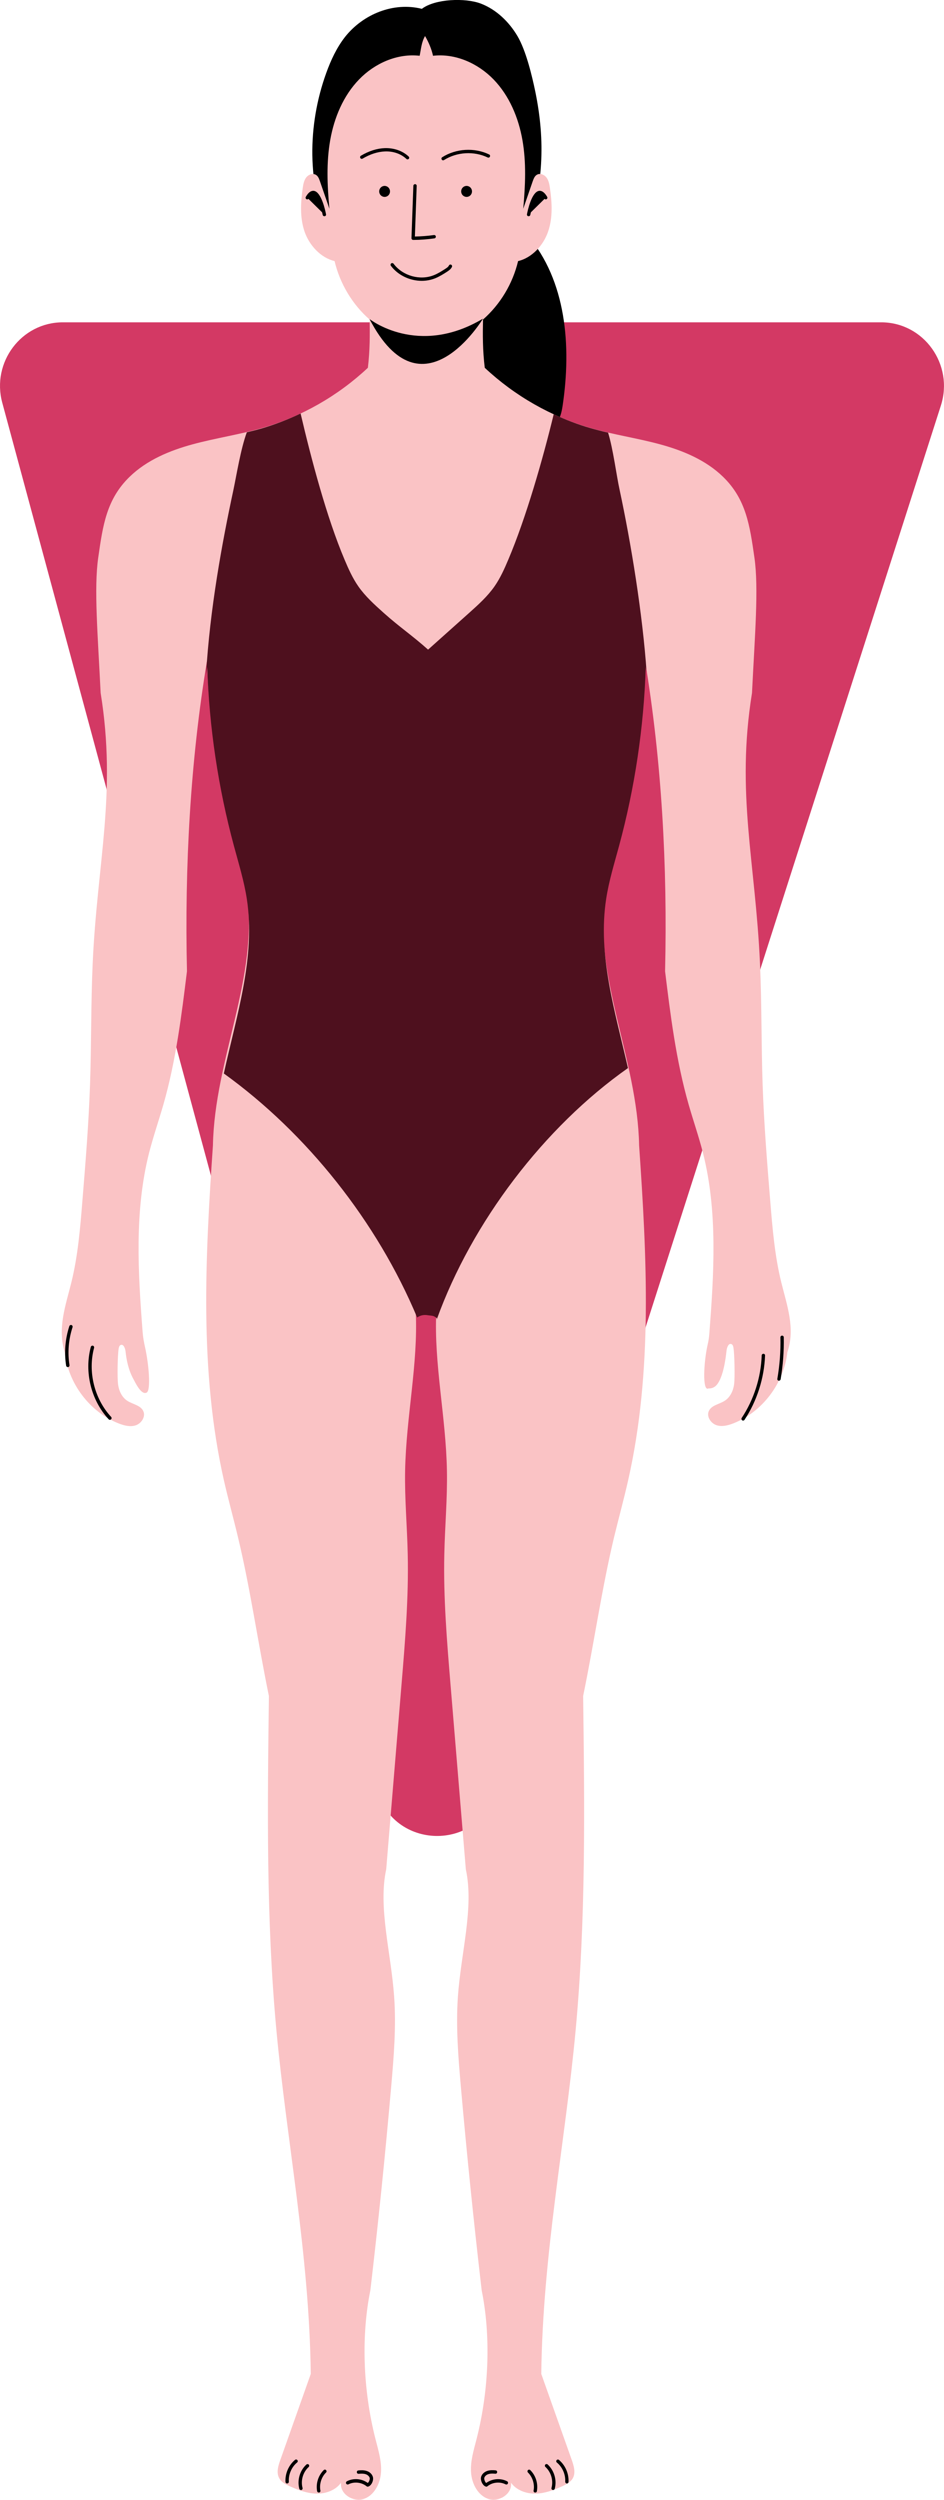 <svg width="34" height="90" viewBox="0 0 34 90" fill="none" xmlns="http://www.w3.org/2000/svg">
<g clip-path="url(#clip0_46_3365)">
<path d="M13.563 64.411L0.082 14.501C-0.313 13.042 0.771 11.604 2.262 11.604H31.738C33.273 11.604 34.361 13.123 33.887 14.603L17.891 64.516C17.198 66.678 14.155 66.607 13.563 64.411Z" fill="#D33964"/>
<path d="M11.879 8.489C11.053 6.669 11.07 4.512 11.749 2.631C11.915 2.169 12.125 1.717 12.426 1.331C13.079 0.506 14.175 0.063 15.194 0.318C15.67 -0.046 16.762 -0.083 17.318 0.129C17.874 0.342 18.332 0.782 18.638 1.3C18.944 1.82 19.158 2.712 19.281 3.303C19.654 5.128 19.555 6.659 18.994 8.465C20.398 10.101 20.584 12.461 20.264 14.606C20.227 14.848 20.172 15.104 19.994 15.27C19.7 15.546 19.235 15.444 18.852 15.324C18.37 15.173 17.877 15.016 17.477 14.704C17.193 14.481 16.969 14.188 16.754 13.895C16.142 13.059 15.572 12.192 15.047 11.296C14.835 10.932 14.623 10.556 14.305 10.282C14.013 10.03 13.65 9.881 13.317 9.686C12.756 9.356 12.111 8.997 11.879 8.489Z" fill="black"/>
<path d="M28.14 46.17C27.904 45.213 27.822 44.226 27.742 43.241C27.629 41.849 27.516 40.459 27.468 39.062C27.417 37.603 27.439 36.14 27.372 34.681C27.208 31.022 26.502 28.562 27.085 24.947C27.186 22.878 27.331 21.18 27.172 20.076C27.005 18.915 26.873 17.972 26.04 17.164C25.421 16.563 24.599 16.221 23.771 15.996C22.942 15.771 22.089 15.649 21.266 15.41C19.854 15.002 18.539 14.252 17.46 13.241C17.383 12.61 17.385 12.056 17.397 11.504C18.021 10.956 18.467 10.211 18.66 9.4C19.156 9.283 19.57 8.838 19.741 8.338C19.914 7.837 19.883 7.29 19.806 6.764C19.787 6.63 19.76 6.491 19.678 6.386C19.596 6.281 19.438 6.222 19.327 6.298C19.252 6.347 19.218 6.44 19.187 6.525C19.074 6.855 18.958 7.187 18.845 7.517C18.922 6.674 18.958 5.846 18.816 5.04C18.674 4.234 18.344 3.447 17.778 2.861C17.212 2.277 16.398 1.915 15.596 2.008C15.545 1.771 15.442 1.525 15.309 1.297C15.177 1.525 15.165 1.771 15.114 2.008C14.312 1.915 13.495 2.277 12.932 2.861C12.366 3.445 12.036 4.234 11.894 5.04C11.752 5.846 11.785 6.674 11.865 7.517C11.752 7.187 11.636 6.855 11.523 6.525C11.494 6.44 11.46 6.347 11.383 6.298C11.272 6.225 11.113 6.281 11.031 6.386C10.95 6.491 10.923 6.63 10.904 6.764C10.827 7.29 10.798 7.837 10.969 8.338C11.142 8.838 11.554 9.281 12.05 9.4C12.243 10.211 12.689 10.959 13.312 11.504C13.324 12.056 13.324 12.61 13.25 13.241C12.173 14.252 10.858 15.002 9.444 15.41C8.62 15.647 7.768 15.771 6.939 15.996C6.111 16.221 5.289 16.563 4.67 17.164C3.834 17.975 3.704 18.918 3.538 20.076C3.379 21.182 3.524 22.878 3.625 24.947C4.208 28.562 3.502 31.022 3.338 34.681C3.273 36.14 3.293 37.601 3.242 39.062C3.194 40.456 3.081 41.849 2.967 43.241C2.888 44.226 2.806 45.213 2.57 46.17C2.37 46.981 2.057 47.827 2.334 48.687C2.457 49.808 3.23 50.831 4.268 51.244C4.466 51.322 4.687 51.381 4.887 51.315C5.087 51.249 5.248 51.014 5.166 50.814C5.075 50.592 4.781 50.56 4.584 50.431C4.386 50.301 4.28 50.064 4.251 49.83C4.222 49.595 4.234 48.794 4.273 48.559C4.282 48.508 4.295 48.45 4.34 48.425C4.446 48.371 4.511 48.542 4.523 48.662C4.552 48.941 4.62 49.317 4.81 49.659C4.875 49.778 5.092 50.243 5.284 50.135C5.441 50.047 5.359 49.097 5.222 48.493C5.183 48.32 5.152 48.144 5.138 47.966C4.971 45.801 4.839 43.598 5.371 41.5C5.521 40.916 5.718 40.346 5.884 39.77C6.342 38.172 6.544 36.511 6.734 34.967C6.648 31.186 6.855 27.399 7.457 23.782C7.527 25.963 7.852 28.137 8.421 30.243C8.589 30.868 8.782 31.489 8.881 32.129C9.345 35.143 7.729 38.106 7.669 41.238C7.394 45.264 7.175 49.358 8.064 53.294C8.221 53.985 8.411 54.667 8.575 55.358C9.018 57.205 9.28 59.091 9.685 61.06C9.634 65.073 9.584 69.094 9.955 73.091C10.331 77.134 11.14 81.14 11.193 85.466C10.827 86.5 10.461 87.533 10.095 88.566C10.02 88.774 9.95 89.011 10.049 89.206C10.128 89.363 10.294 89.448 10.451 89.516C10.754 89.653 11.075 89.771 11.407 89.775C11.74 89.78 12.089 89.653 12.284 89.382C12.229 89.783 12.72 90.096 13.098 89.968C13.476 89.841 13.693 89.421 13.722 89.018C13.751 88.615 13.628 88.219 13.529 87.831C13.055 85.989 13.018 84.032 13.339 82.459C13.626 80.016 13.876 77.569 14.09 75.118C14.184 74.043 14.273 72.961 14.196 71.884C14.083 70.284 13.614 68.676 13.91 67.301C14.093 65.085 14.278 62.87 14.461 60.654C14.591 59.091 14.721 57.522 14.685 55.952C14.664 54.95 14.572 53.951 14.591 52.949C14.627 51.014 15.063 49.097 14.974 47.233C15.131 47.103 15.29 47.116 15.362 47.126C15.514 47.152 15.593 47.126 15.714 47.233C15.625 49.097 16.063 51.014 16.097 52.949C16.116 53.951 16.024 54.95 16.003 55.952C15.967 57.52 16.097 59.088 16.227 60.654C16.41 62.87 16.595 65.085 16.778 67.301C17.077 68.676 16.605 70.284 16.492 71.884C16.417 72.961 16.504 74.043 16.598 75.118C16.814 77.569 17.065 80.016 17.349 82.459C17.67 84.032 17.633 85.989 17.159 87.831C17.058 88.222 16.937 88.618 16.966 89.018C16.995 89.421 17.212 89.841 17.59 89.968C17.968 90.096 18.46 89.783 18.404 89.382C18.599 89.653 18.949 89.78 19.281 89.775C19.613 89.771 19.934 89.653 20.237 89.516C20.394 89.446 20.56 89.36 20.639 89.206C20.738 89.011 20.666 88.774 20.594 88.566C20.227 87.533 19.861 86.5 19.495 85.466C19.548 81.142 20.358 77.134 20.733 73.091C21.104 69.094 21.054 65.073 21.003 61.06C21.408 59.091 21.673 57.205 22.113 55.358C22.28 54.669 22.468 53.985 22.624 53.294C23.515 49.361 23.296 45.264 23.019 41.238C22.959 38.106 21.343 35.146 21.808 32.129C21.906 31.489 22.099 30.868 22.268 30.243C22.838 28.137 23.164 25.963 23.231 23.782C23.833 27.399 24.043 31.188 23.954 34.967C24.144 36.511 24.346 38.172 24.804 39.77C24.97 40.349 25.168 40.918 25.317 41.5C25.854 43.615 25.714 45.836 25.548 48.015C25.538 48.151 25.517 48.286 25.485 48.42C25.346 49.029 25.29 50.118 25.519 49.986C25.618 49.993 25.736 49.957 25.823 49.849C26.052 49.566 26.138 48.909 26.167 48.63C26.179 48.511 26.244 48.34 26.35 48.393C26.396 48.418 26.41 48.476 26.418 48.528C26.456 48.762 26.471 49.588 26.442 49.825C26.413 50.059 26.307 50.296 26.109 50.426C25.91 50.558 25.618 50.587 25.526 50.809C25.445 51.007 25.604 51.242 25.806 51.31C26.008 51.376 26.227 51.317 26.425 51.239C27.461 50.826 28.234 49.803 28.359 48.682C28.653 47.827 28.34 46.981 28.14 46.17Z" fill="#FAC3C5"/>
<path d="M3.957 51.117C3.94 51.117 3.926 51.11 3.914 51.097C3.281 50.416 3.03 49.395 3.271 48.491C3.281 48.459 3.314 48.44 3.346 48.447C3.377 48.457 3.396 48.488 3.389 48.523C3.158 49.385 3.399 50.362 4.003 51.012C4.025 51.036 4.025 51.075 4.001 51.097C3.989 51.112 3.974 51.117 3.957 51.117Z" fill="black"/>
<path d="M2.442 49.219C2.413 49.219 2.387 49.197 2.382 49.168C2.307 48.691 2.348 48.2 2.498 47.743C2.507 47.712 2.543 47.695 2.575 47.704C2.606 47.714 2.623 47.751 2.613 47.783C2.469 48.22 2.43 48.694 2.503 49.148C2.507 49.182 2.486 49.212 2.452 49.219C2.45 49.219 2.447 49.219 2.442 49.219Z" fill="black"/>
<path d="M26.765 51.144C26.753 51.144 26.741 51.142 26.731 51.134C26.704 51.115 26.697 51.078 26.714 51.049C27.152 50.389 27.408 49.59 27.434 48.796C27.434 48.762 27.468 48.738 27.497 48.738C27.53 48.738 27.557 48.767 27.555 48.801C27.526 49.617 27.263 50.441 26.813 51.12C26.801 51.134 26.784 51.144 26.765 51.144Z" fill="black"/>
<path d="M28.055 49.708C28.053 49.708 28.048 49.708 28.046 49.708C28.012 49.703 27.991 49.671 27.998 49.637C28.082 49.146 28.121 48.645 28.108 48.147C28.108 48.112 28.135 48.085 28.169 48.085C28.203 48.085 28.229 48.112 28.229 48.147C28.239 48.652 28.2 49.16 28.116 49.659C28.108 49.688 28.084 49.708 28.055 49.708Z" fill="black"/>
<path d="M13.243 89.526C13.228 89.526 13.216 89.521 13.204 89.511C13.023 89.365 12.754 89.335 12.549 89.441C12.52 89.455 12.484 89.443 12.467 89.414C12.453 89.384 12.465 89.348 12.493 89.331C12.732 89.208 13.031 89.233 13.247 89.392C13.259 89.382 13.274 89.365 13.286 89.343C13.315 89.289 13.322 89.233 13.315 89.208C13.293 89.138 13.223 89.091 13.163 89.074C13.086 89.05 12.999 89.055 12.917 89.062C12.886 89.067 12.855 89.04 12.852 89.006C12.85 88.971 12.874 88.942 12.908 88.94C13.002 88.932 13.101 88.927 13.199 88.957C13.315 88.991 13.402 89.074 13.43 89.174C13.45 89.238 13.433 89.328 13.392 89.404C13.356 89.467 13.308 89.511 13.257 89.523C13.252 89.526 13.247 89.526 13.243 89.526Z" fill="black"/>
<path d="M11.482 89.736C11.453 89.736 11.429 89.717 11.422 89.688C11.371 89.414 11.463 89.123 11.66 88.928C11.684 88.903 11.723 88.906 11.744 88.93C11.768 88.955 11.766 88.994 11.742 89.016C11.576 89.179 11.496 89.433 11.54 89.665C11.547 89.7 11.525 89.731 11.492 89.736C11.489 89.736 11.484 89.736 11.482 89.736Z" fill="black"/>
<path d="M10.839 89.646C10.812 89.646 10.788 89.629 10.781 89.602C10.697 89.292 10.8 88.94 11.036 88.728C11.06 88.706 11.099 88.708 11.121 88.732C11.142 88.757 11.14 88.796 11.116 88.818C10.914 89.001 10.824 89.304 10.897 89.57C10.906 89.602 10.887 89.636 10.856 89.646C10.851 89.646 10.844 89.646 10.839 89.646Z" fill="black"/>
<path d="M10.343 89.411C10.311 89.411 10.285 89.387 10.282 89.353C10.265 89.052 10.398 88.749 10.627 88.559C10.653 88.539 10.689 88.542 10.711 88.569C10.733 88.595 10.728 88.632 10.701 88.654C10.502 88.818 10.386 89.084 10.403 89.345C10.405 89.379 10.379 89.409 10.345 89.409C10.345 89.411 10.343 89.411 10.343 89.411Z" fill="black"/>
<path d="M17.518 89.526C17.513 89.526 17.508 89.526 17.503 89.523C17.453 89.511 17.405 89.467 17.369 89.404C17.325 89.326 17.311 89.235 17.328 89.172C17.357 89.072 17.443 88.991 17.561 88.954C17.658 88.925 17.759 88.93 17.85 88.937C17.884 88.94 17.908 88.969 17.906 89.003C17.903 89.037 17.874 89.064 17.841 89.059C17.759 89.052 17.672 89.047 17.595 89.072C17.535 89.089 17.465 89.135 17.443 89.206C17.436 89.233 17.443 89.289 17.472 89.343C17.484 89.367 17.499 89.382 17.511 89.392C17.727 89.235 18.026 89.208 18.265 89.331C18.294 89.345 18.305 89.382 18.291 89.414C18.277 89.445 18.241 89.455 18.209 89.441C18.002 89.335 17.732 89.365 17.554 89.511C17.544 89.521 17.532 89.526 17.518 89.526Z" fill="black"/>
<path d="M19.279 89.736C19.276 89.736 19.271 89.736 19.267 89.736C19.233 89.729 19.211 89.697 19.218 89.666C19.262 89.436 19.182 89.179 19.016 89.016C18.992 88.991 18.992 88.955 19.014 88.93C19.038 88.906 19.076 88.906 19.098 88.928C19.296 89.121 19.387 89.414 19.336 89.688C19.334 89.717 19.308 89.736 19.279 89.736Z" fill="black"/>
<path d="M19.922 89.646C19.917 89.646 19.912 89.646 19.905 89.644C19.873 89.634 19.854 89.602 19.864 89.568C19.936 89.302 19.849 89.001 19.645 88.815C19.621 88.793 19.618 88.754 19.64 88.73C19.662 88.706 19.7 88.703 19.724 88.725C19.96 88.94 20.064 89.289 19.98 89.6C19.972 89.629 19.946 89.646 19.922 89.646Z" fill="black"/>
<path d="M20.418 89.411H20.416C20.382 89.409 20.358 89.379 20.358 89.348C20.372 89.086 20.259 88.823 20.057 88.656C20.03 88.635 20.028 88.595 20.047 88.571C20.069 88.544 20.107 88.542 20.131 88.561C20.36 88.752 20.492 89.055 20.476 89.355C20.476 89.384 20.449 89.411 20.418 89.411Z" fill="black"/>
<path d="M15.959 5.772C15.94 5.772 15.918 5.762 15.909 5.743C15.892 5.714 15.899 5.677 15.928 5.66C16.424 5.345 17.087 5.306 17.617 5.56C17.648 5.574 17.66 5.611 17.645 5.64C17.631 5.672 17.595 5.684 17.566 5.67C17.072 5.433 16.456 5.469 15.993 5.762C15.981 5.77 15.972 5.772 15.959 5.772Z" fill="black"/>
<path d="M14.678 5.738C14.664 5.738 14.649 5.733 14.637 5.721C14.444 5.54 14.168 5.44 13.866 5.452C13.606 5.462 13.334 5.548 13.059 5.711C13.031 5.728 12.995 5.719 12.978 5.689C12.961 5.66 12.97 5.623 12.999 5.606C13.291 5.433 13.582 5.342 13.862 5.333C14.194 5.323 14.505 5.433 14.719 5.636C14.743 5.658 14.745 5.697 14.721 5.721C14.709 5.731 14.695 5.738 14.678 5.738Z" fill="black"/>
<path d="M14.88 8.638C14.864 8.638 14.849 8.631 14.837 8.618C14.825 8.606 14.82 8.589 14.82 8.574L14.888 6.689C14.888 6.654 14.921 6.63 14.95 6.63C14.984 6.63 15.011 6.659 15.008 6.693L14.943 8.516C15.172 8.511 15.403 8.494 15.63 8.462C15.666 8.457 15.692 8.482 15.697 8.513C15.702 8.548 15.678 8.577 15.646 8.582C15.393 8.618 15.136 8.638 14.88 8.638Z" fill="black"/>
<path d="M15.191 10.111C14.765 10.111 14.336 9.913 14.078 9.569C14.059 9.542 14.064 9.503 14.09 9.483C14.117 9.464 14.155 9.468 14.175 9.495C14.505 9.935 15.133 10.111 15.637 9.903C15.774 9.847 15.906 9.764 16.032 9.683C16.085 9.649 16.143 9.613 16.169 9.559C16.183 9.529 16.22 9.515 16.248 9.529C16.277 9.544 16.292 9.581 16.277 9.61C16.236 9.696 16.159 9.744 16.097 9.786C15.967 9.869 15.829 9.955 15.682 10.016C15.526 10.079 15.36 10.111 15.191 10.111Z" fill="black"/>
<path d="M16.805 7.089C16.913 7.089 17 7.001 17 6.891C17 6.782 16.913 6.693 16.805 6.693C16.697 6.693 16.61 6.782 16.61 6.891C16.61 7.001 16.697 7.089 16.805 7.089Z" fill="black"/>
<path d="M13.852 7.089C13.96 7.089 14.047 7.001 14.047 6.891C14.047 6.782 13.96 6.693 13.852 6.693C13.744 6.693 13.657 6.782 13.657 6.891C13.657 7.001 13.744 7.089 13.852 7.089Z" fill="black"/>
<path d="M13.31 11.486C13.31 11.486 15.051 12.871 17.395 11.472C17.395 11.472 15.201 15.129 13.31 11.486Z" fill="black"/>
<path d="M19.04 7.724C19.04 7.724 19.281 6.464 19.657 7.116Z" fill="black"/>
<path d="M19.04 7.785C19.035 7.785 19.033 7.785 19.028 7.785C18.994 7.778 18.975 7.746 18.98 7.714C19.004 7.583 19.146 6.918 19.411 6.872C19.512 6.855 19.613 6.925 19.707 7.087C19.724 7.116 19.715 7.153 19.686 7.17C19.657 7.187 19.62 7.177 19.604 7.148C19.541 7.038 19.483 6.984 19.433 6.991C19.298 7.016 19.156 7.441 19.1 7.736C19.093 7.766 19.069 7.785 19.04 7.785Z" fill="black"/>
<path d="M11.682 7.724C11.682 7.724 11.441 6.464 11.065 7.116Z" fill="black"/>
<path d="M11.682 7.785C11.653 7.785 11.629 7.766 11.622 7.736C11.564 7.441 11.424 7.013 11.289 6.991C11.239 6.984 11.181 7.038 11.118 7.148C11.101 7.177 11.065 7.187 11.036 7.17C11.007 7.153 10.998 7.116 11.015 7.087C11.106 6.925 11.21 6.855 11.311 6.872C11.576 6.918 11.718 7.583 11.742 7.714C11.749 7.749 11.727 7.78 11.694 7.785C11.689 7.785 11.684 7.785 11.682 7.785Z" fill="black"/>
<path d="M21.901 15.576C21.687 15.527 21.475 15.473 21.263 15.412C20.81 15.283 20.37 15.111 19.943 14.914C19.546 16.548 18.946 18.641 18.308 20.146C18.168 20.478 18.019 20.811 17.814 21.106C17.561 21.47 17.229 21.768 16.899 22.064C16.314 22.587 16.003 22.865 15.418 23.388C14.832 22.865 14.403 22.587 13.818 22.064C13.488 21.768 13.156 21.47 12.903 21.106C12.698 20.811 12.549 20.478 12.409 20.146C11.766 18.629 11.212 16.531 10.827 14.887C10.369 15.104 9.897 15.287 9.413 15.429C9.239 15.478 9.066 15.522 8.89 15.563C8.671 16.152 8.517 17.117 8.406 17.642C7.999 19.535 7.556 21.939 7.421 24.297C7.435 24.199 7.45 24.101 7.464 24.003C7.534 26.185 7.859 28.359 8.428 30.465C8.596 31.09 8.789 31.711 8.888 32.351C9.213 34.452 8.526 36.526 8.062 38.648C11.06 40.806 13.585 43.993 15.025 47.433C15.169 47.33 15.312 47.338 15.379 47.347C15.531 47.374 15.61 47.347 15.731 47.455C15.731 47.47 15.731 47.487 15.731 47.501C16.995 44.001 19.599 40.576 22.617 38.453C22.152 36.399 21.518 34.386 21.834 32.351C21.933 31.711 22.125 31.09 22.294 30.465C22.865 28.359 23.19 26.185 23.258 24.003C23.27 24.077 23.279 24.152 23.291 24.228C23.144 22.093 22.73 19.567 22.318 17.642C22.203 17.124 22.084 16.162 21.901 15.576Z" fill="#4E101E"/>
</g>
<defs>
<clipPath id="clip0_46_3365">
<rect width="34" height="90" fill="white"/>
</clipPath>
</defs>
</svg>
